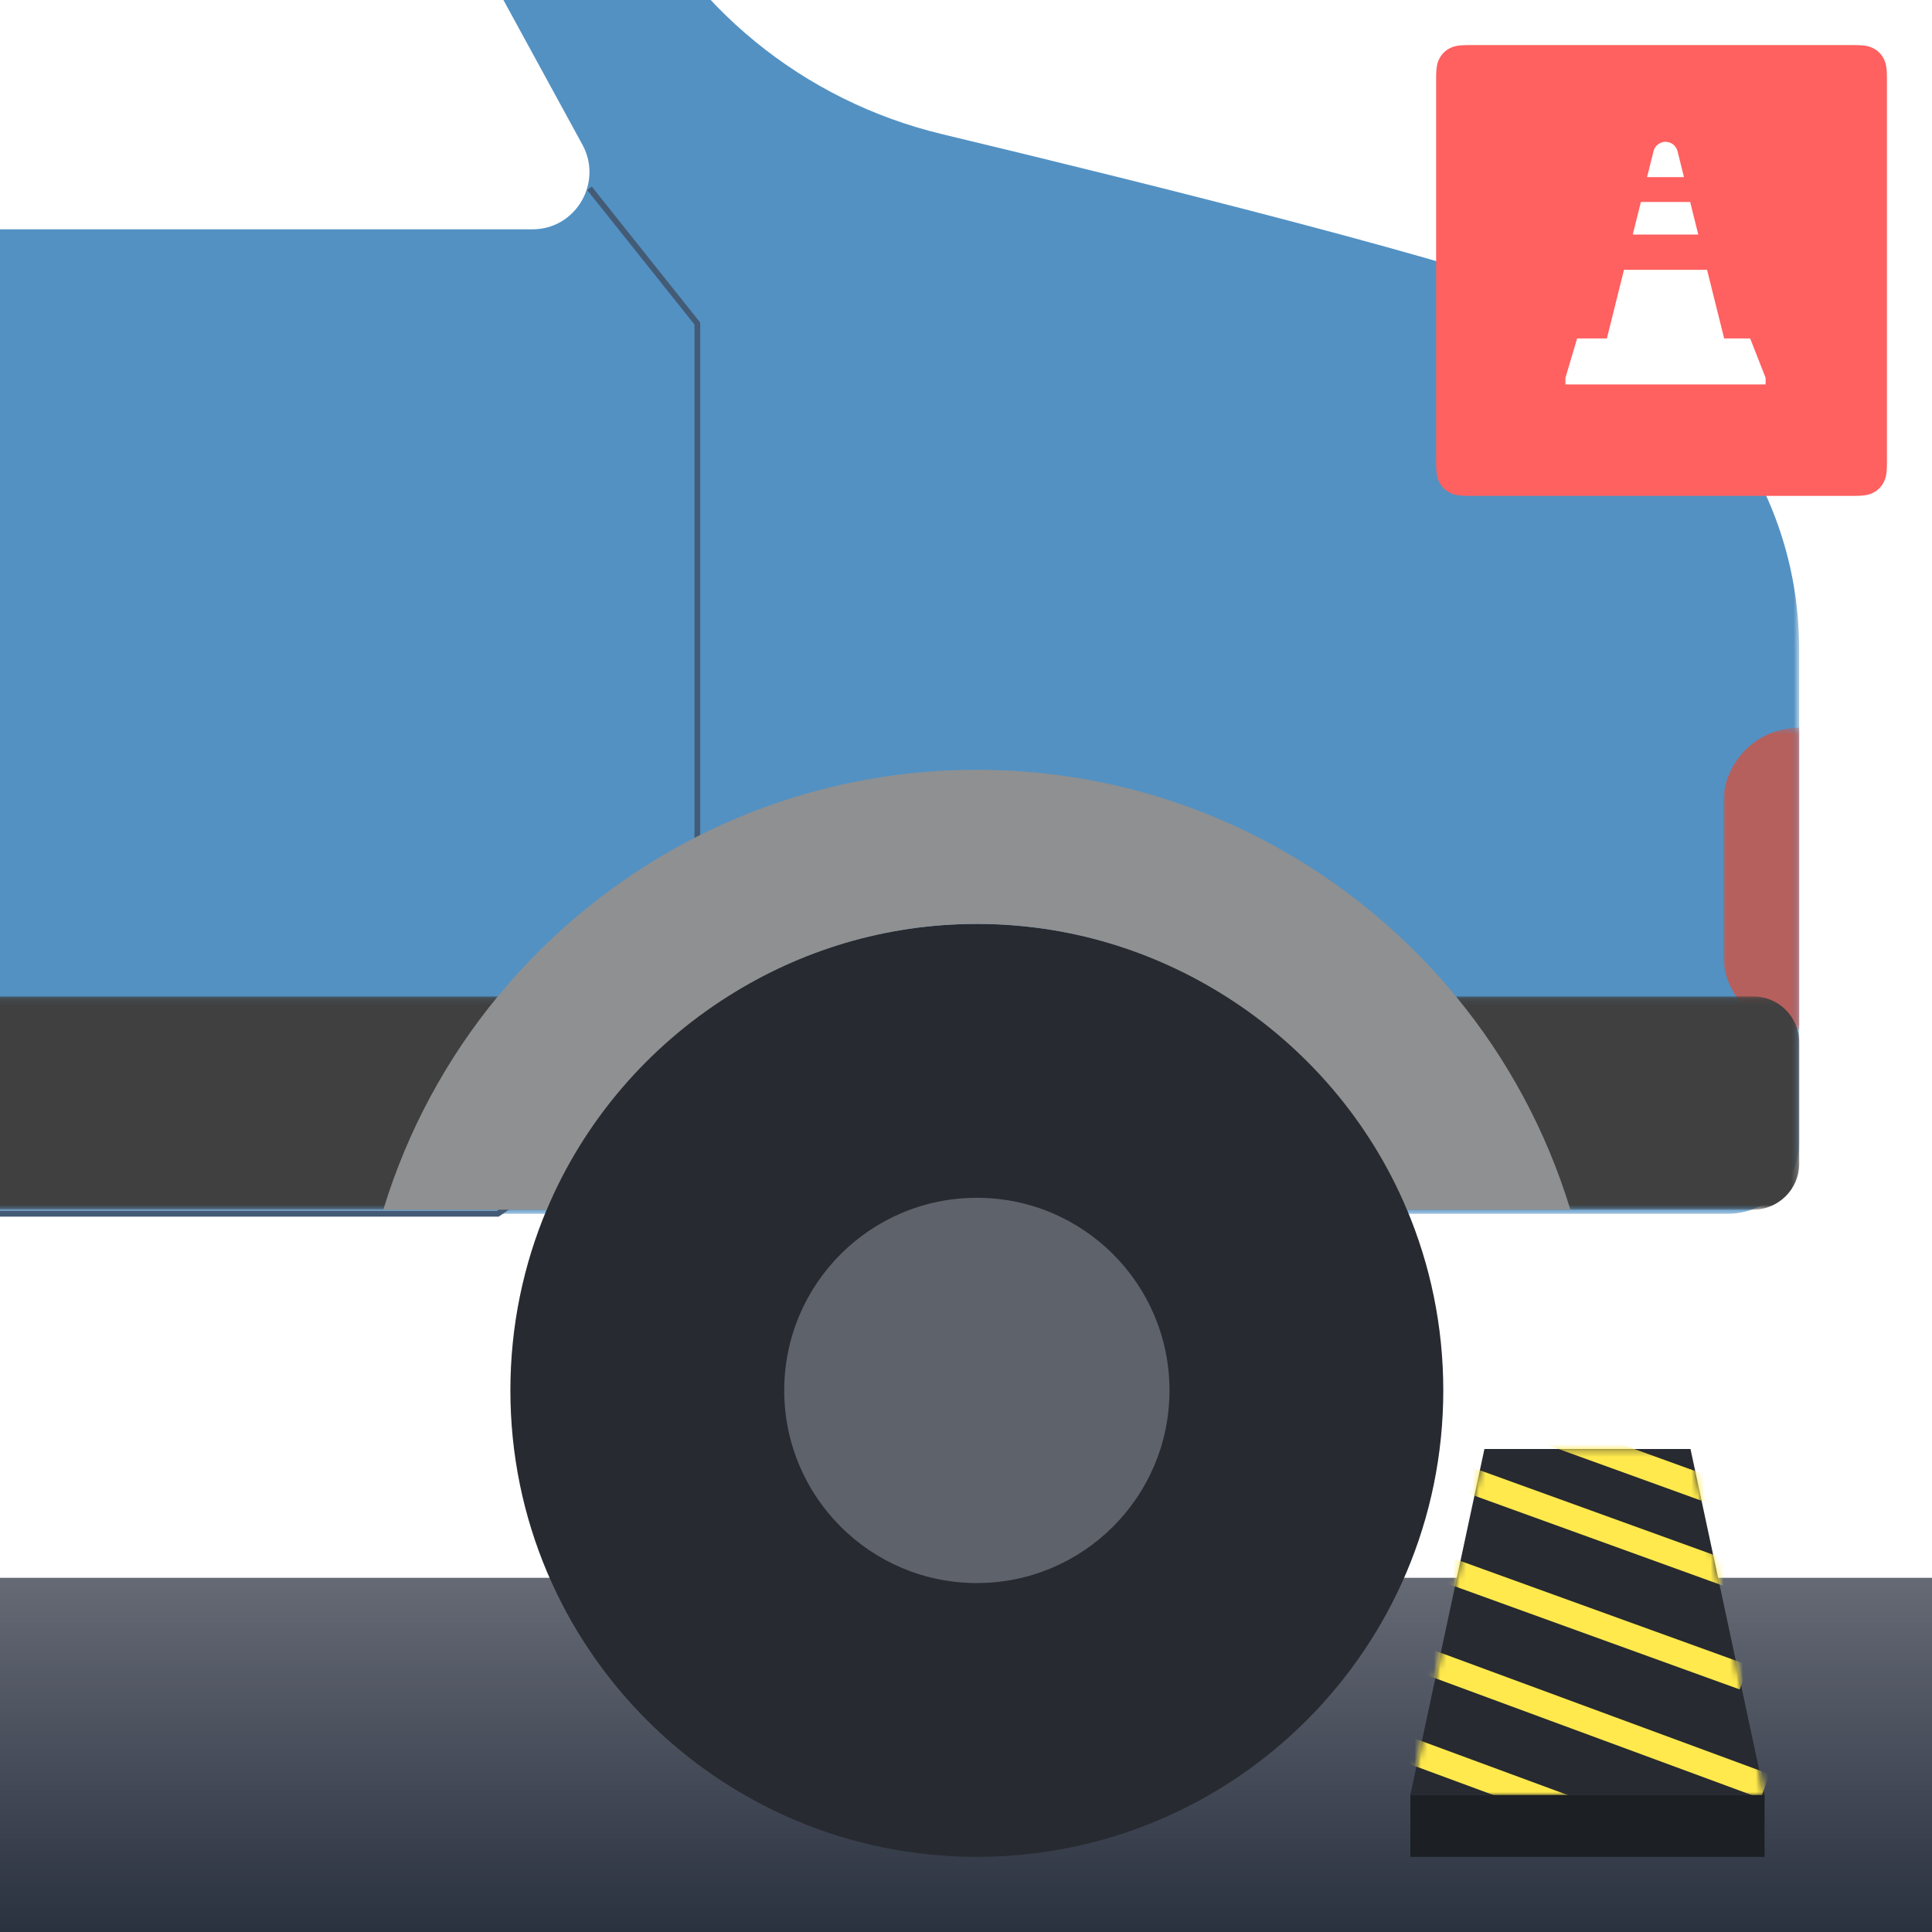 <?xml version="1.0" encoding="UTF-8"?>
<svg width="300px" height="300px" viewBox="0 0 300 300" version="1.1" xmlns="http://www.w3.org/2000/svg" xmlns:xlink="http://www.w3.org/1999/xlink">
    <title>Parqueo</title>
    <defs>
        <linearGradient x1="50%" y1="0%" x2="50%" y2="100%" id="linearGradient-1">
            <stop stop-color="#656A75" offset="0%"></stop>
            <stop stop-color="#2A313F" offset="100%"></stop>
        </linearGradient>
        <polygon id="path-2" points="0.008 0.117 731.376 0.117 731.376 276.568 0.008 276.568"></polygon>
        <polygon id="path-4" points="0.973 6.469 12.782 6.469 12.782 53.393 0.973 53.393"></polygon>
        <path d="M-1.42108547e-14,9.818 L-1.42108547e-14,90.938 C-1.42108547e-14,96.364 4.374,100.756 9.773,100.756 L203.084,100.756 C209.803,100.756 214.061,93.516 210.836,87.606 L168.115,9.369 C164.954,3.602 158.917,1.59872116e-14 152.36,1.59872116e-14 L9.773,1.59872116e-14 C4.374,1.59872116e-14 -1.42108547e-14,4.392 -1.42108547e-14,9.818" id="path-6"></path>
        <polygon id="path-8" points="0.786 1.113 538.786 1.113 538.786 34.24 0.786 34.24"></polygon>
        <polygon id="path-10" points="12.35 0.243 44.35 0.243 55.85 53.969 0.85 53.969"></polygon>
    </defs>
    <g id="Parqueo" stroke="none" stroke-width="1" fill="none" fill-rule="evenodd">
        <rect fill="#FFFFFF" x="0" y="0" width="300" height="300"></rect>
        <rect id="Rectangle-Copy-10" fill="url(#linearGradient-1)" x="0" y="245" width="300" height="55"></rect>
        <g id="Group-7" transform="translate(-452, -89)">
            <g id="Group-Copy-6">
                <g id="Group-3" transform="translate(0, 0.909)">
                    <mask id="mask-3" fill="white">
                        <use xlink:href="#path-2"></use>
                    </mask>
                    <g id="Clip-2"></g>
                    <path d="M598.274,108.919 C576.762,103.754 558.752,89.122 549.527,69.019 C535.137,37.644 521.466,0.115 496.216,0.115 L191.235,0.115 C162.42,0.115 137.547,16.984 125.951,41.38 C114.57,65.319 101.995,88.664 86.455,109.988 C79.485,119.555 69.99,126.983 59.113,131.609 C59.113,131.609 0.008,163.119 0.008,196.822 L0.008,270.352 C0.008,273.783 2.784,276.568 6.215,276.568 L720.238,276.568 C726.391,276.568 731.376,271.573 731.376,265.429 L731.376,188.926 C731.376,164.907 716.771,144.301 695.967,135.507 C681.272,129.292 631.015,116.77 598.274,108.919" id="Fill-1" fill="#5391C3" mask="url(#mask-3)"></path>
                </g>
                <g id="Group-21" transform="translate(718.595, 195.523)">
                    <mask id="mask-5" fill="white">
                        <use xlink:href="#path-4"></use>
                    </mask>
                    <g id="Clip-20"></g>
                    <path d="M12.785,53.393 L12.785,53.393 L12.785,6.469 C6.254,6.469 0.973,11.76 0.973,18.29 L0.973,41.582 C0.973,48.103 6.254,53.393 12.785,53.393" id="Fill-19" fill="#B6605D" mask="url(#mask-5)"></path>
                </g>
                <g id="Group-4" transform="translate(331.599, 23.853)">
                    <mask id="mask-7" fill="white">
                        <use xlink:href="#path-6"></use>
                    </mask>
                    <use id="Mask" fill="#FFFFFF" xlink:href="#path-6"></use>
                </g>
            </g>
            <path d="M529.441,277.916 L317.195,277.916 L317.195,277.018 L529.163,277.018 C530.726,275.949 547.9,264.146 559.838,252.46 L559.838,139.398 L543.184,118.523 L543.885,117.957 L560.727,139.083 L560.727,252.837 L560.601,252.981 C548.08,265.26 529.738,277.718 529.558,277.835 L529.441,277.916 Z" id="Fill-30" fill="#445B76"></path>
            <g id="Group-6" transform="translate(0.003, 208.537)">
                <g id="Group-10" transform="translate(192.589, 34.062)">
                    <mask id="mask-9" fill="white">
                        <use xlink:href="#path-8"></use>
                    </mask>
                    <g id="Clip-9"></g>
                    <path d="M531.631,1.113 L0.786,1.113 C8.745,10.76 14.844,21.988 18.581,34.24 L531.631,34.24 C535.583,34.24 538.79,31.033 538.79,27.09 L538.79,8.263 C538.79,4.311 535.583,1.113 531.631,1.113" id="Fill-8" fill="#404040" mask="url(#mask-9)"></path>
                </g>
                <path d="M603.684,23.929 C563.676,23.929 531.249,56.356 531.249,96.364 C531.249,136.371 563.676,168.798 603.684,168.798 C643.682,168.798 676.109,136.371 676.109,96.364 C676.109,56.356 643.682,23.929 603.684,23.929" id="Fill-15" fill="#272A30"></path>
                <path d="M603.684,66.456 C587.156,66.456 573.772,79.84 573.772,96.367 C573.772,112.886 587.156,126.279 603.684,126.279 C620.202,126.279 633.595,112.886 633.595,96.367 C633.595,79.84 620.202,66.456 603.684,66.456" id="Fill-17" fill="#5E626B"></path>
                <path d="M678.07,35.175 C660.375,13.707 633.607,-4.79616347e-14 603.686,-4.79616347e-14 C573.766,-4.79616347e-14 546.989,13.707 529.303,35.175 C521.344,44.822 515.254,56.05 511.518,68.302 L536.893,68.302 C542.669,54.568 552.585,43.053 565.044,35.175 C576.236,28.088 589.458,23.929 603.686,23.929 C617.906,23.929 631.128,28.088 642.329,35.175 C654.778,43.053 664.704,54.568 670.471,68.302 L695.846,68.302 C692.11,56.05 686.028,44.822 678.07,35.175" id="Fill-32" fill="#8F9091"></path>
            </g>
        </g>
        <g id="Line-54-+-Line-54-Copy-3-+-Line-54-Copy-+-Line-54-Copy-2-+-Line-54-Copy-4-Mask" transform="translate(218.15, 224.757)">
            <mask id="mask-11" fill="white">
                <use xlink:href="#path-10"></use>
            </mask>
            <use id="Mask" fill="#272A30" xlink:href="#path-10"></use>
            <polygon id="Line-54" fill="#FFE94D" fill-rule="nonzero" mask="url(#mask-11)" points="6.133 5.807 57.866 24.531 59.228 20.77 7.494 2.045"></polygon>
            <polygon id="Line-54-Copy-3" fill="#FFE94D" fill-rule="nonzero" mask="url(#mask-11)" points="3.195 -7.239 54.929 11.486 56.29 7.725 4.556 -11"></polygon>
            <polygon id="Line-54-Copy" fill="#FFE94D" fill-rule="nonzero" mask="url(#mask-11)" points="0.258 18.852 51.991 37.577 53.353 33.815 1.619 15.091"></polygon>
            <polygon id="Line-54-Copy-2" fill="#FFE94D" fill-rule="nonzero" mask="url(#mask-11)" points="-6 31.881 55.252 54.493 56.638 50.74 -4.615 28.129"></polygon>
            <polygon id="Line-54-Copy-4" fill="#FFE94D" fill-rule="nonzero" mask="url(#mask-11)" points="0.062 48.927 61.315 71.538 62.7 67.786 1.448 45.174"></polygon>
        </g>
        <rect id="Rectangle" fill="#1C1F23" x="219" y="278.726" width="55" height="9.608"></rect>
        <g id="Group-13" transform="translate(223, 7)">
            <path d="M5.128,-2.07168062e-16 L64.872,2.07168062e-16 C66.655,-1.2037061e-16 67.302,0.186 67.954,0.534 C68.606,0.883 69.117,1.394 69.466,2.046 C69.814,2.698 70,3.345 70,5.128 L70,64.872 C70,66.655 69.814,67.302 69.466,67.954 C69.117,68.606 68.606,69.117 67.954,69.466 C67.302,69.814 66.655,70 64.872,70 L5.128,70 C3.345,70 2.698,69.814 2.046,69.466 C1.394,69.117 0.883,68.606 0.534,67.954 C0.186,67.302 8.02470732e-17,66.655 -1.38112041e-16,64.872 L1.38112041e-16,5.128 C-8.02470732e-17,3.345 0.186,2.698 0.534,2.046 C0.883,1.394 1.394,0.883 2.046,0.534 C2.698,0.186 3.345,1.2037061e-16 5.128,-2.07168062e-16 Z" id="Rectangle-Copy-7" fill="#FF6060"></path>
            <g id="Group-10" transform="translate(20.077, 14.599)" fill="#FFFFFF">
                <path d="M21.994,20.295 L24.648,30.95 L28.689,30.95 L31.089,37.08 L31.089,38.093 L-1.70530257e-13,38.093 L-1.70530257e-13,37.08 L1.819,30.95 L6.44,30.95 L9.093,20.295 L21.994,20.295 Z M19.37,9.759 L20.631,14.822 L10.457,14.822 L11.718,9.759 L19.37,9.759 Z M16.009,0.481 C16.698,0.652 17.236,1.19 17.408,1.88 L18.409,5.901 L12.679,5.901 L13.682,1.88 C13.938,0.851 14.98,0.224 16.009,0.481 Z" id="Combined-Shape"></path>
            </g>
        </g>
    </g>
</svg>